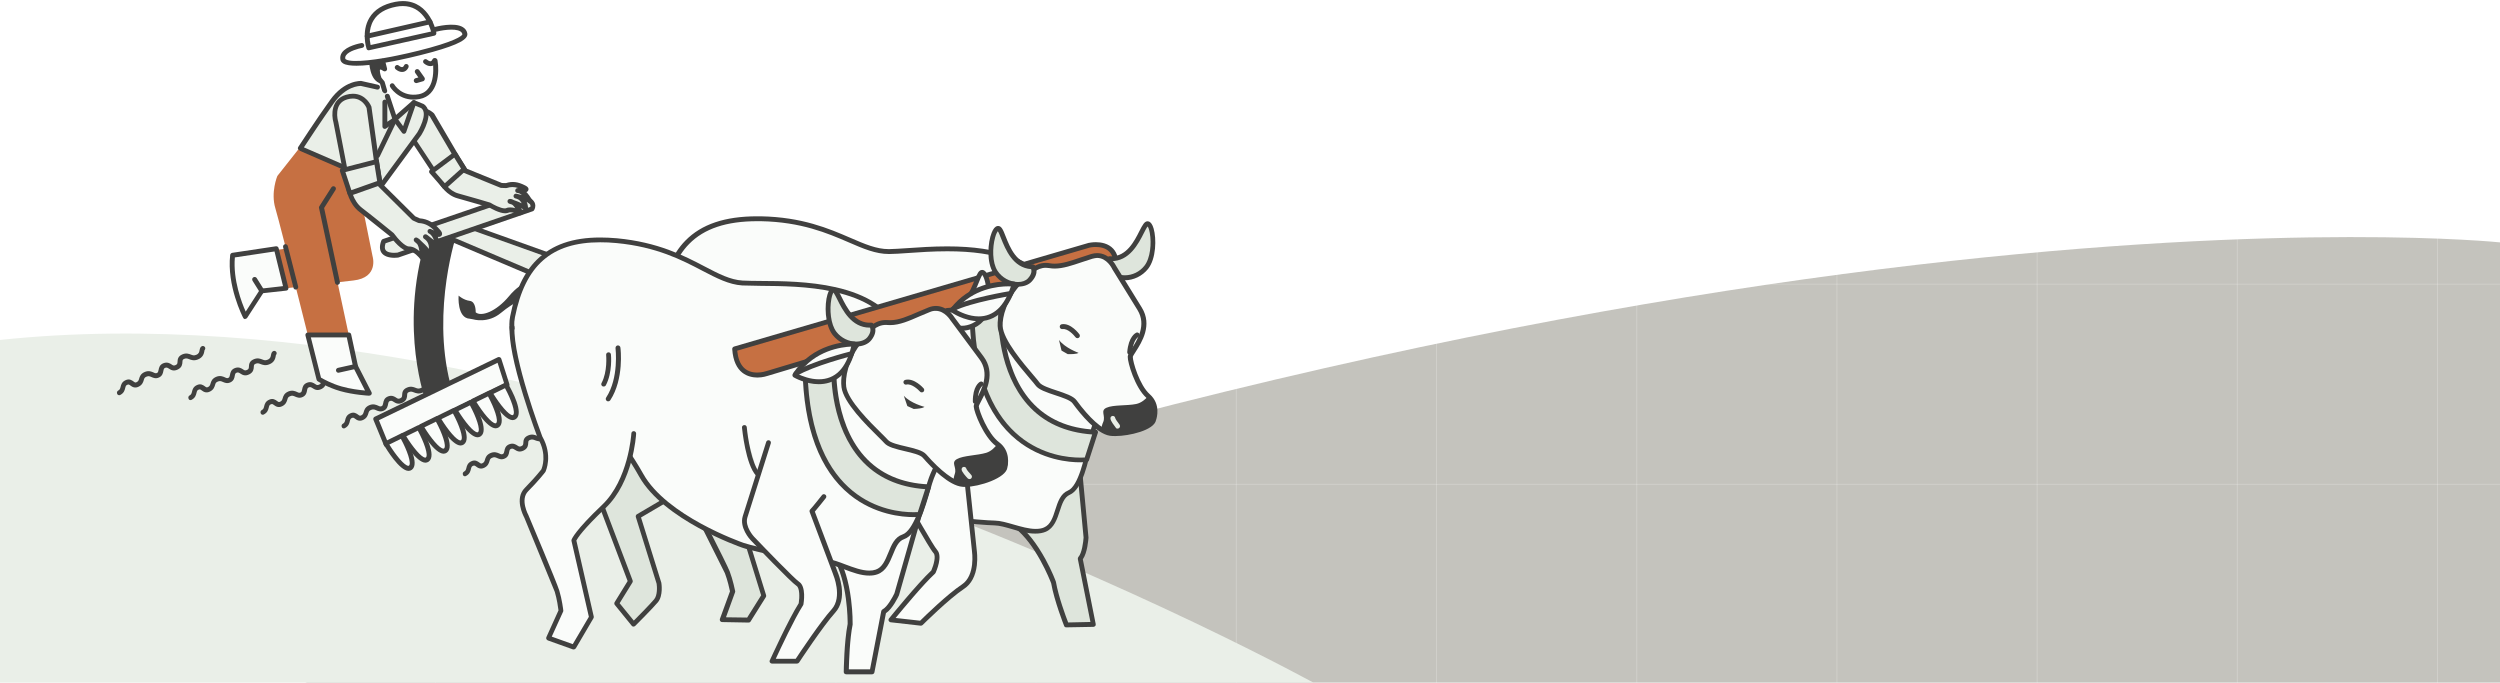 <?xml version="1.0" encoding="utf-8"?>
<!-- Generator: Adobe Illustrator 24.1.0, SVG Export Plug-In . SVG Version: 6.00 Build 0)  -->
<svg version="1.1" id="Layer_1" xmlns:v="https://vecta.io/nano"
	 xmlns="http://www.w3.org/2000/svg" xmlns:xlink="http://www.w3.org/1999/xlink" x="0px" y="0px" viewBox="0 0 2560 699"
	 style="enable-background:new 0 0 2560 699;" xml:space="preserve">
<style type="text/css">
	.st0{fill:none;}
	.st1{fill:#C4C3BD;}
	.st2{fill:url(#A);}
	.st3{fill:#EAEFE8;}
	.st4{fill:#40403F;}
	.st5{fill:#FAFCFA;}
	.st6{fill:#DEE5DC;}
	.st7{fill:#C67042;}
</style>
<pattern  x="651.5" y="701.5" width="204.8" height="204.8" patternUnits="userSpaceOnUse" id="A" viewBox="0 -204.8 204.8 204.8" style="overflow:visible;">
	<g>
		<rect y="-204.8" class="st0" width="204.8" height="204.8"/>
		<g>
			<path class="st0" d="M0,0h204.8v-204.8H0V0z"/>
			<path class="st0" d="M0,0h204.8v-204.8H0V0z"/>
		</g>
		<path class="st1" d="M0,0h204.8v-204.8H0V0z"/>
	</g>
</pattern>
<path class="st2" d="M2560,701.5V248.2c0,0-846.3-88.7-2247.4,450.8L2560,701.5z"/>
<path class="st3" d="M1349.5,701.5c0,0-751.5-416.7-1349.5-353.4V699"/>
<g>
	<path class="st4" d="M122.1,404.7c0.4,0,0.8-0.1,1.1-0.3c3.7-1.9,4.5-4.8,5-7c0.5-2,0.7-2.8,2.2-3.4c1.3-0.5,1.7-0.3,3.2,0.8
		c1.6,1.2,4.4,3.2,8.5,1.1c3.6-1.8,4.5-4.6,5.1-6.6c0.5-1.8,0.8-2.8,2.8-3.6c2.1-0.9,3.3-0.4,5.1,0.4c1.9,0.8,4.5,2,7.8,0.4
		c3.5-1.6,4-4.7,4.4-6.7c0.4-2,0.6-2.7,2-3.2c1.4-0.5,2.1-0.1,3.7,0.9c1.9,1.2,4.7,3.1,9.2,0.8c4.2-2.1,4.5-5.4,4.6-7.6
		c0.1-1.9,0.2-2.5,1.8-3.2c2.1-0.9,3.3-0.4,5.1,0.3c2.2,0.8,4.9,1.9,8.9,0.3c5.5-2.1,6.3-6.4,6.7-8.7c0-0.3,0.1-0.5,0.1-0.8
		c0.8-0.7,1-1.9,0.6-2.9c-0.6-1.2-2.1-1.8-3.3-1.2c-1.7,0.8-2,2.6-2.3,4c-0.3,1.9-0.7,3.8-3.6,4.9c-2.3,0.9-3.5,0.4-5.3-0.3
		c-2.1-0.8-4.8-1.9-8.8-0.2c-4.5,1.9-4.8,5.2-4.9,7.4c-0.1,1.9-0.2,2.7-1.9,3.5c-1.9,0.9-2.6,0.5-4.2-0.6c-1.7-1.1-4.2-2.7-8-1.4
		c-4.3,1.5-4.9,4.8-5.3,7c-0.4,1.9-0.6,2.6-1.6,3.1c-1.2,0.6-2,0.3-3.6-0.5c-2.1-0.9-4.9-2.2-9-0.5c-4.2,1.8-5.1,4.7-5.7,6.8
		c-0.5,1.7-0.8,2.7-2.5,3.6c-1.4,0.7-1.9,0.4-3.3-0.7c-1.7-1.2-4.2-3.1-8.1-1.3c-3.8,1.7-4.6,4.6-5.1,6.8c-0.5,2-0.8,2.9-2.4,3.8
		c-1.2,0.6-1.7,2.1-1.1,3.4C120.3,404.2,121.2,404.7,122.1,404.7L122.1,404.7z M195.1,409.7c0.4,0,0.8-0.1,1.1-0.3
		c3.7-1.9,4.5-4.8,5-7c0.5-2,0.7-2.8,2.2-3.4c1.3-0.5,1.7-0.3,3.2,0.8c1.6,1.2,4.4,3.2,8.5,1.1c3.6-1.8,4.5-4.6,5.1-6.6
		c0.5-1.8,0.8-2.8,2.9-3.6c2.1-0.9,3.3-0.4,5.1,0.4c1.9,0.8,4.4,2,7.8,0.4c3.5-1.6,4.1-4.7,4.4-6.7c0.4-2,0.6-2.7,2-3.2
		c1.4-0.5,2.1-0.1,3.7,0.9c1.9,1.2,4.7,3.1,9.2,0.8c4.2-2.1,4.5-5.4,4.6-7.6c0.1-1.9,0.2-2.5,1.8-3.2c2.1-0.9,3.3-0.4,5.1,0.3
		c2.2,0.8,4.9,1.9,8.9,0.3c5.5-2.1,6.3-6.4,6.7-8.7c0-0.3,0.1-0.5,0.1-0.8c0.8-0.7,1-1.9,0.6-2.9c-0.6-1.2-2.1-1.8-3.3-1.2
		c-1.7,0.8-2,2.6-2.3,4c-0.3,1.9-0.7,3.8-3.6,4.9c-2.3,0.9-3.5,0.4-5.3-0.3c-2.2-0.8-4.8-1.9-8.8-0.2c-4.5,1.9-4.8,5.2-4.9,7.4
		c-0.1,1.9-0.2,2.7-1.9,3.5c-1.9,0.9-2.6,0.5-4.2-0.6c-1.7-1.1-4.2-2.7-8-1.4c-4.3,1.5-4.9,4.8-5.3,7c-0.4,1.9-0.6,2.6-1.6,3.1
		c-1.2,0.6-2,0.3-3.6-0.5c-2.1-0.9-4.9-2.2-9-0.5c-4.2,1.8-5.1,4.7-5.7,6.8c-0.5,1.7-0.8,2.7-2.5,3.6c-1.4,0.7-1.9,0.4-3.3-0.7
		c-1.7-1.2-4.2-3.1-8.1-1.3c-3.8,1.7-4.6,4.6-5.1,6.8c-0.5,2-0.8,2.9-2.4,3.8c-1.2,0.6-1.7,2.1-1.1,3.4
		C193.3,409.2,194.2,409.7,195.1,409.7L195.1,409.7z M269.1,424.7c0.4,0,0.8-0.1,1.1-0.3c3.7-1.9,4.5-4.8,5-7c0.5-2,0.7-2.8,2.2-3.4
		c1.3-0.5,1.7-0.3,3.2,0.8c1.6,1.2,4.4,3.2,8.5,1.1c3.6-1.8,4.5-4.6,5.1-6.6c0.5-1.8,0.8-2.8,2.9-3.6c2.1-0.9,3.3-0.4,5.1,0.4
		c1.9,0.8,4.5,2,7.8,0.4c3.5-1.6,4.1-4.7,4.4-6.7c0.4-2,0.6-2.7,2-3.2c1.4-0.5,2.1-0.1,3.7,0.9c1.9,1.2,4.7,3.1,9.2,0.8
		c4.2-2.1,4.5-5.4,4.6-7.6c0.1-1.9,0.2-2.5,1.8-3.2c2.1-0.9,3.3-0.4,5.1,0.3c2.2,0.8,4.8,1.9,8.9,0.3c5.5-2.1,6.3-6.4,6.7-8.7
		c0-0.3,0.1-0.5,0.1-0.8c0.8-0.7,1-1.9,0.5-2.9c-0.6-1.2-2.1-1.8-3.3-1.2c-1.7,0.8-2,2.6-2.3,4c-0.3,1.9-0.7,3.8-3.6,4.9
		c-2.3,0.9-3.5,0.4-5.3-0.3c-2.1-0.8-4.8-1.9-8.8-0.2c-4.5,1.9-4.8,5.2-4.9,7.4c-0.1,1.9-0.2,2.7-1.9,3.5c-1.9,0.9-2.6,0.5-4.2-0.6
		c-1.7-1.1-4.2-2.7-8-1.4c-4.3,1.5-4.9,4.8-5.3,7c-0.4,1.9-0.6,2.6-1.6,3.1c-1.2,0.6-2,0.3-3.6-0.5c-2.1-0.9-4.9-2.2-9-0.5
		c-4.2,1.8-5.1,4.7-5.7,6.8c-0.5,1.7-0.8,2.7-2.5,3.6c-1.4,0.7-1.9,0.4-3.3-0.7c-1.7-1.2-4.2-3.1-8.1-1.3c-3.8,1.7-4.6,4.6-5.1,6.8
		c-0.5,2-0.8,2.9-2.4,3.8c-1.2,0.6-1.7,2.1-1.1,3.4C267.3,424.2,268.2,424.7,269.1,424.7L269.1,424.7z M352.1,438.7
		c0.4,0,0.8-0.1,1.1-0.3c3.7-1.9,4.5-4.8,5-7c0.5-2,0.7-2.8,2.2-3.4c1.3-0.5,1.7-0.3,3.2,0.8c1.6,1.2,4.4,3.2,8.5,1.1
		c3.6-1.8,4.5-4.6,5.1-6.6c0.5-1.8,0.8-2.8,2.9-3.6c2.1-0.9,3.3-0.4,5.1,0.4c1.9,0.8,4.5,2,7.8,0.4c3.5-1.6,4-4.7,4.4-6.7
		c0.4-2,0.6-2.7,2-3.2c1.4-0.5,2.1-0.1,3.7,0.9c1.9,1.2,4.7,3.1,9.2,0.8c4.2-2.1,4.5-5.4,4.6-7.6c0.1-1.9,0.2-2.5,1.8-3.2
		c2.1-0.9,3.3-0.4,5.1,0.3c2.2,0.8,4.9,1.9,8.9,0.3c5.5-2.1,6.3-6.4,6.7-8.7c0-0.3,0.1-0.5,0.1-0.8c0.8-0.7,1-1.9,0.5-2.9
		c-0.6-1.2-2.1-1.8-3.3-1.2c-1.7,0.8-2,2.6-2.3,4c-0.3,1.9-0.7,3.8-3.6,4.9c-2.3,0.9-3.5,0.4-5.3-0.3c-2.1-0.8-4.8-1.9-8.8-0.2
		c-4.5,1.9-4.8,5.2-4.9,7.4c-0.1,1.9-0.2,2.7-1.9,3.5c-1.9,0.9-2.6,0.5-4.2-0.6c-1.7-1.1-4.2-2.7-8-1.4c-4.3,1.5-4.9,4.8-5.3,7
		c-0.4,1.9-0.6,2.6-1.6,3.1c-1.2,0.6-2,0.3-3.6-0.5c-2.1-0.9-4.9-2.2-9-0.5c-4.2,1.8-5.1,4.7-5.7,6.8c-0.5,1.7-0.8,2.7-2.5,3.6
		c-1.4,0.7-1.9,0.4-3.3-0.7c-1.7-1.2-4.2-3.1-8.1-1.3c-3.8,1.7-4.6,4.6-5.1,6.8c-0.5,2-0.8,2.9-2.4,3.8c-1.2,0.6-1.7,2.1-1.1,3.4
		C350.3,438.2,351.2,438.7,352.1,438.7L352.1,438.7z"/>
	<path class="st4" d="M476.1,487.7c0.4,0,0.8-0.1,1.1-0.3c3.7-1.9,4.5-4.8,5-7c0.5-2,0.7-2.8,2.2-3.4c1.3-0.5,1.7-0.3,3.2,0.8
		c1.6,1.2,4.4,3.2,8.5,1.1c3.6-1.8,4.5-4.6,5.1-6.6c0.5-1.8,0.8-2.8,2.9-3.6c2.1-0.9,3.3-0.4,5.1,0.4c1.9,0.8,4.4,2,7.8,0.4
		c3.5-1.6,4.1-4.7,4.4-6.7c0.4-2,0.6-2.7,2-3.2c1.4-0.5,2.1-0.1,3.7,0.9c1.9,1.2,4.7,3.1,9.2,0.8c4.2-2.1,4.5-5.4,4.6-7.6
		c0.1-1.9,0.2-2.5,1.8-3.2c2.1-0.9,3.3-0.4,5.1,0.3c2.2,0.8,4.9,1.9,8.9,0.3c5.5-2.1,6.3-6.4,6.7-8.7c0-0.3,0.1-0.5,0.1-0.8
		c0.8-0.7,1-1.9,0.6-2.9c-0.6-1.2-2.1-1.8-3.3-1.2c-1.7,0.8-2,2.6-2.3,4c-0.3,1.9-0.7,3.8-3.6,4.9c-2.3,0.9-3.5,0.4-5.3-0.3
		c-2.1-0.8-4.8-1.9-8.8-0.2c-4.5,1.9-4.8,5.2-4.9,7.4c-0.1,1.9-0.2,2.7-1.9,3.5c-1.9,0.9-2.6,0.5-4.2-0.6c-1.7-1.1-4.2-2.7-8-1.4
		c-4.3,1.5-4.9,4.8-5.3,7c-0.4,1.9-0.6,2.6-1.6,3.1c-1.2,0.6-2,0.3-3.6-0.5c-2.1-0.9-4.9-2.2-9-0.5c-4.2,1.8-5.1,4.7-5.7,6.8
		c-0.5,1.7-0.8,2.7-2.5,3.6c-1.4,0.7-1.9,0.4-3.3-0.7c-1.7-1.2-4.2-3.1-8.1-1.3c-3.8,1.7-4.6,4.6-5.1,6.8c-0.5,2-0.8,2.9-2.4,3.8
		c-1.2,0.6-1.7,2.1-1.1,3.4C474.3,487.2,475.2,487.7,476.1,487.7L476.1,487.7z M465.9,237c0,0-27,78.3-7.2,156.2l-19.8,18.3
		c0,0-28.7-75.4,0-166.9L465.9,237L465.9,237z"/>
</g>
<path class="st4" d="M438.3,413.9c-0.8-0.2-1.5-0.8-1.8-1.5c-0.3-0.8-7.3-19.5-10.9-49.7c-3.3-27.9-4.1-71.1,10.9-118.9
	c0.2-0.8,0.9-1.4,1.7-1.7l27-7.5c0.9-0.2,1.9,0,2.5,0.7c0.6,0.7,0.8,1.7,0.5,2.5c-0.3,0.8-26.6,78.4-7.2,154.8
	c0.2,0.9,0,1.8-0.7,2.5l-19.8,18.3c-0.5,0.4-1.1,0.7-1.7,0.7C438.6,414,438.4,413.9,438.3,413.9L438.3,413.9z M462.1,240.6
	l-21.3,5.9c-24,78-5.9,144.6-0.9,160.5l15.9-14.7C439.4,325.6,456.8,258.3,462.1,240.6L462.1,240.6z"/>
<path class="st3" d="M569.5,263.8l-91.3-32.7l-29.3,8l93.4,39.6L569.5,263.8z"/>
<path class="st4" d="M541.2,281.1l-93.4-39.6c-1-0.4-1.6-1.4-1.5-2.5c0.1-1.1,0.8-2,1.8-2.2l29.3-8c0.5-0.1,1-0.1,1.5,0.1l91.3,32.7
	c0.9,0.3,1.6,1.2,1.7,2.2c0.1,1-0.4,1.9-1.3,2.4L543.4,281c-0.4,0.2-0.8,0.3-1.2,0.3C541.9,281.3,541.5,281.2,541.2,281.1
	L541.2,281.1z M478.1,233.8l-21.6,5.9l85.6,36.3l21.3-11.7L478.1,233.8L478.1,233.8z"/>
<path class="st3" d="M544.8,213.9l-137.3,47.3c0,0-21.3,3.3-14.7-14l136.7-46.7C529.5,200.5,550.2,204,544.8,213.9z"/>
<path class="st4" d="M390.7,258.9c-2.1-3.1-2.2-7.4-0.2-12.6c0.3-0.7,0.8-1.2,1.5-1.5l136.7-46.7c0.4-0.1,0.8-0.2,1.2-0.1
	c1.4,0.2,14.2,2.6,17.5,9.3c0.8,1.7,1.4,4.4-0.4,7.8c-0.3,0.6-0.8,1-1.4,1.2l-137.3,47.3c-0.1,0-0.3,0.1-0.4,0.1
	c-0.1,0-1.9,0.3-4.3,0.3l0,0C397.5,263.9,393,262.2,390.7,258.9L390.7,258.9z M543,211.9c0.4-1.1,0.2-1.9-0.1-2.4
	c-1.6-3.2-8.7-5.6-13.2-6.5l-134.9,46.1c-1,3.1-1,5.4,0,6.9c1.7,2.5,6.2,2.9,8.8,2.9c1.6,0,2.8-0.1,3.3-0.2L543,211.9L543,211.9z"/>
<path class="st5" d="M511,368l-126.2,61l10.7,26.2L519.3,394L511,368z"/>
<path class="st4" d="M394.6,457.6c-0.6-0.2-1.2-0.8-1.4-1.4L382.4,430c-0.5-1.2,0-2.6,1.2-3.2l126.2-61c0.6-0.3,1.4-0.3,2.1,0
	c0.7,0.3,1.2,0.9,1.4,1.5l8.3,26c0.4,1.2-0.2,2.5-1.3,3l-123.8,61.3c-0.4,0.2-0.7,0.3-1.1,0.3C395.2,457.8,394.9,457.7,394.6,457.6
	L394.6,457.6z M509.5,371.5L388,430.3l8.8,21.6l119.5-59.2L509.5,371.5z"/>
<g>
	<path id="B" class="st5" d="M395.1,454.2c0,0,17.6,30,24.9,24.8c7.3-5.2-8.7-32.8-8.7-32.8L395.1,454.2L395.1,454.2z"/>
</g>
<path class="st4" d="M393,455.5c-0.4-0.6-0.4-1.3-0.2-2c0.2-0.7,0.7-1.2,1.3-1.5l16.3-8c1.2-0.6,2.6-0.1,3.3,1c4,6.9,16.5,30,8,36.1
	c-1,0.7-2.2,1.1-3.4,1.1C409.1,482.1,395.6,459.9,393,455.5L393,455.5z M398.7,455.2c6.7,10.9,15.6,21.8,19.5,21.8
	c0.2,0,0.4-0.1,0.5-0.1c3-2.2-1.8-15.8-8.2-27.5L398.7,455.2L398.7,455.2z"/>
<g>
	<path id="B_1_" class="st5" d="M412.5,445.8c0,0,17.6,30,24.9,24.8c7.3-5.2-8.7-32.8-8.7-32.8L412.5,445.8L412.5,445.8z"/>
</g>
<g>
	<path id="C" class="st4" d="M410.3,447.1c-0.4-0.6-0.4-1.3-0.2-2c0.2-0.7,0.7-1.2,1.3-1.5l16.3-8c1.2-0.6,2.6-0.1,3.3,1
		c4,6.9,16.5,30,8,36.1c-1,0.7-2.2,1.1-3.4,1.1C426.4,473.7,412.9,451.5,410.3,447.1L410.3,447.1z M416,446.8
		c6.7,10.9,15.6,21.8,19.5,21.8c0.2,0,0.4-0.1,0.5-0.1c3-2.2-1.8-15.8-8.2-27.5L416,446.8L416,446.8z"/>
</g>
<path class="st5" d="M431.1,436.6c0,0,17.6,30,24.9,24.8s-8.7-32.8-8.7-32.8L431.1,436.6L431.1,436.6z"/>
<path class="st4" d="M428.9,437.9c-0.4-0.6-0.4-1.3-0.2-2c0.2-0.7,0.7-1.2,1.3-1.5l16.3-8c1.2-0.6,2.6-0.1,3.3,1
	c4,6.9,16.5,30,8,36.1c-1,0.7-2.2,1.1-3.4,1.1C445,464.5,431.5,442.3,428.9,437.9L428.9,437.9z M434.6,437.6
	c6.7,10.9,15.6,21.8,19.5,21.8c0.2,0,0.4-0.1,0.5-0.1c3-2.2-1.8-15.8-8.2-27.5L434.6,437.6L434.6,437.6z"/>
<g>
	<path id="B_2_" class="st5" d="M448.4,428.2c0,0,17.6,30,24.9,24.8c7.3-5.2-8.7-32.8-8.7-32.8L448.4,428.2L448.4,428.2z"/>
</g>
<path class="st4" d="M446.3,429.5c-0.4-0.6-0.4-1.3-0.2-2c0.2-0.7,0.7-1.2,1.3-1.5l16.3-8c1.2-0.6,2.6-0.1,3.3,1
	c4,6.9,16.5,30,8,36.1c-1,0.7-2.2,1.1-3.4,1.1C462.4,456.1,448.9,433.9,446.3,429.5L446.3,429.5z M452,429.2
	c6.7,10.9,15.6,21.8,19.5,21.8c0.2,0,0.4-0.1,0.5-0.1c3-2.2-1.8-15.8-8.2-27.5L452,429.2L452,429.2z"/>
<g>
	<path id="B_3_" class="st5" d="M465.8,419.8c0,0,17.6,30,24.9,24.8c7.3-5.2-8.7-32.8-8.7-32.8L465.8,419.8L465.8,419.8z"/>
</g>
<g>
	<path id="C_1_" class="st4" d="M463.7,421.1c-0.4-0.6-0.4-1.3-0.2-2c0.2-0.7,0.7-1.2,1.3-1.5l16.3-8c1.2-0.6,2.6-0.1,3.3,1
		c4,6.9,16.5,30,8,36.1c-1,0.7-2.2,1.1-3.4,1.1C479.8,447.7,466.3,425.6,463.7,421.1L463.7,421.1z M469.4,420.9
		c6.7,10.9,15.6,21.8,19.5,21.8c0.2,0,0.4-0.1,0.5-0.1c3-2.2-1.8-15.8-8.2-27.5L469.4,420.9L469.4,420.9z"/>
</g>
<g>
	<path id="B_4_" class="st5" d="M484.4,410.6c0,0,17.6,30,24.9,24.8c7.3-5.2-8.7-32.8-8.7-32.8L484.4,410.6L484.4,410.6z"/>
</g>
<path class="st4" d="M482.2,411.9c-0.4-0.6-0.4-1.3-0.2-2c0.2-0.7,0.7-1.2,1.3-1.5l16.3-8c1.2-0.6,2.6-0.1,3.3,1
	c4,6.9,16.5,30,8,36.1c-1,0.7-2.2,1.1-3.4,1.1C498.4,438.5,484.9,416.4,482.2,411.9L482.2,411.9z M487.9,411.7
	c6.7,10.9,15.6,21.8,19.5,21.8c0.2,0,0.4-0.1,0.5-0.1c3-2.2-1.8-15.8-8.2-27.5L487.9,411.7L487.9,411.7z"/>
<path class="st5" d="M501.8,402.2c0,0,17.6,30,24.9,24.8s-8.7-32.8-8.7-32.8L501.8,402.2L501.8,402.2z"/>
<path class="st4" d="M499.6,403.5c-0.4-0.6-0.4-1.3-0.2-2c0.2-0.7,0.7-1.2,1.3-1.5l16.3-8c1.2-0.6,2.6-0.1,3.3,1
	c4,6.9,16.5,30,8,36.1c-1,0.7-2.2,1.1-3.4,1.1C515.7,430.1,502.2,408,499.6,403.5L499.6,403.5z M505.3,403.3
	c6.7,10.9,15.6,21.8,19.5,21.8c0.2,0,0.4-0.1,0.5-0.1c3-2.2-1.8-15.8-8.2-27.5L505.3,403.3L505.3,403.3z"/>
<path class="st5" d="M863.2,463.6l-34.9,24.3l26.4,66.6c0,0,2.9,11.8-1.6,18.2c-4.5,6.4-21.1,25.7-21.1,25.7l-18.9-20l12.2-23.7
	l-39.9-85.2c0,0,2.6-19.1,10.2-33.6c7.6-14.5,14.5-37.8,14.5-37.8L863.2,463.6L863.2,463.6z"/>
<path class="st4" d="M830.1,599.9l-18.9-19.8c-0.7-0.8-0.9-1.9-0.4-2.9l11.7-22.6l-39.3-84.2c-0.2-0.4-0.3-0.9-0.2-1.4
	c0.1-0.8,2.7-19.7,10.4-34.5c7.4-14.1,14.3-37.1,14.3-37.3c0.3-0.9,1-1.6,1.9-1.7c0.9-0.2,1.8,0.2,2.4,0.9l53.1,65.5
	c0.4,0.5,0.6,1.2,0.5,1.9c-0.1,0.7-0.5,1.3-1,1.7l-33.3,23.1l25.7,64.8c0,0.1,0.1,0.2,0.1,0.3c0.1,0.5,3.1,13-2,20.2
	c-4.5,6.4-20.6,25-21.3,25.8c-0.5,0.5-1.1,0.7-1.8,0.7h-0.1C831.3,600.5,830.6,600.4,830.1,599.9L830.1,599.9z M826,488.8
	c-0.4-1.1-0.1-2.3,0.9-3l32.7-22.8l-48.5-59.8c-2.4,7.5-7.6,22.9-13.3,33.7c-6.5,12.4-9.2,28.5-9.8,32.1l39.5,84.6
	c0.3,0.7,0.3,1.5,0,2.2l-11.4,22.1l15.8,16.7c4.4-5.2,15.7-18.4,19.2-23.4c3.1-4.3,2-12.8,1.3-16L826,488.8L826,488.8z"/>
<path class="st6" d="M1104.2,468.1l7.8,82.5c0,0-1,16-6,21.5l13.4,67.5l-27.5,0.6c0,0-10.1-25.4-13.2-43.5c0,0-15-40.7-39-58.5
	C1015.8,520.3,1104.2,468.1,1104.2,468.1L1104.2,468.1z"/>
<path class="st4" d="M1089.7,641c-0.4-1-10.1-25.6-13.3-43.7c-1.2-3.1-15.8-40.6-38-57.2c-3.6-2.7-5.3-6.2-5.1-10.4
	c0.5-9.9,12.5-23.7,35.7-41c16.9-12.6,33.9-22.7,34.1-22.8c0.7-0.4,1.6-0.5,2.4-0.1c0.8,0.4,1.3,1.1,1.3,2l7.8,82.5
	c0,0.1,0,0.3,0,0.4c-0.1,1.6-1.1,15.5-5.8,22l13.2,66.3c0.1,0.7,0,1.5-0.5,2c-0.5,0.6-1.2,0.9-1.9,0.9l-27.6,0.5
	C1090.9,642.5,1090,641.9,1089.7,641L1089.7,641z M1103.7,572.5c-0.1-0.8,0.1-1.6,0.6-2.2c3.6-3.9,5-15.4,5.3-19.8l-7.4-78.3
	c-20.3,12.4-63.1,41.7-63.9,57.7c-0.1,2.5,0.8,4.5,3.1,6.1c10.2,7.6,20,20,29.2,36.7c6.8,12.4,10.5,22.5,10.6,22.9
	c0.1,0.1,0.1,0.3,0.1,0.4c2.6,15,10.2,35.6,12.5,41.4l22.8-0.5L1103.7,572.5L1103.7,572.5z"/>
<path class="st5" d="M1128.2,419.8c0,0-7.5,12.5-10.8,27.4c-3.4,15-9.3,51.5-22.9,57.2c-13.6,5.7-9.7,31.5-24.5,38
	c-14.9,6.5-37.3-6.5-51.3-6.8c-14.1-0.3-71.3-6-87-10.2s-84.2-25.6-109.5-63.9s-56.7-65-56.7-65s-92.9-35.4-86.8-86.7
	s29.5-87.1,100.5-85.8s99.5,33.9,131.6,33.5s128.4-17.1,161.8,35.9S1128.2,419.8,1128.2,419.8z"/>
<path class="st4" d="M1036.3,541.8c-6.6-1.9-12.8-3.7-17.8-3.8c-15-0.3-71.8-6-87.6-10.2c-3.4-0.9-82.8-22.4-110.9-64.9
	c-23.5-35.5-52.6-61.3-55.9-64.2c-3.3-1.3-25-10.1-45.8-24.2c-30.2-20.5-44.8-43-42.2-64.9c3.4-28.4,11.8-49.1,25.8-63.3
	c16.4-16.7,40.4-24.8,73.4-24.8l3.8,0c42.3,0.8,69.6,12.5,91.6,22c15,6.5,26.9,11.6,39.3,11.6h0.6c4.8-0.1,11.2-0.5,18.6-1
	c11.5-0.8,25.8-1.8,40.8-1.8c53.4,0,87.7,13,104.6,39.9c33.2,52.6,55.8,126.1,56,126.9c0.2,0.7,0.1,1.4-0.2,2
	c-0.1,0.1-7.3,12.3-10.6,26.7l-1.4,6.3c-3.9,18.8-9.9,47.1-23,52.6c-5.6,2.4-7.8,9.3-10.2,16.6c-2.7,8.2-5.7,17.5-14.3,21.2
	c-3.1,1.3-6.6,1.9-10.6,1.9l0,0C1052.5,546.5,1044.2,544.2,1036.3,541.8L1036.3,541.8z M1070.4,294.8
	c-15.9-25.3-48.8-37.5-100.3-37.5c-14.8,0-29,1-40.4,1.8c-7.5,0.5-13.9,1-18.9,1h-0.6c-13.5,0-26.4-5.5-41.3-12
	c-21.6-9.3-48.4-20.8-89.7-21.6l-3.7,0c-31.6,0-54.4,7.6-69.8,23.3c-13.2,13.4-21.2,33.1-24.4,60.4c-5.9,48.8,84.3,83.7,85.2,84.1
	c0.3,0.1,0.5,0.2,0.7,0.4c0.3,0.3,32,27.4,57.2,65.5c27.1,41,104.7,62,108,62.9c15.1,4,72,9.8,86.4,10c5.6,0.1,12.1,2,19.1,4
	c7.7,2.2,15.6,4.5,22.6,4.5l0,0c3.3,0,6.2-0.4,8.6-1.5c6.6-2.8,9-10.2,11.5-18.1c2.6-8.1,5.3-16.5,13-19.7
	c10.7-4.5,16.8-33.5,20.1-49l1.4-6.4c2.9-12.9,8.7-23.9,10.6-27.2C1122.7,410.4,1101.1,343.6,1070.4,294.8L1070.4,294.8z"/>
<path class="st5" d="M1029.2,475.5l-38.8,20.8l7.2,67.8c0,0,4.2,26.3-11.6,36.7S943,638.2,943,638.2l-30.8-3.5
	c0,0,28.9-35.7,43.4-49.2c0,0,7-15.4,2.1-20.8s-33.5-56.9-33.5-56.9s-7.5-13.6-1.6-23.1l42.3-67.5"/>
<path class="st4" d="M943,640.7c0.7,0,1.3-0.3,1.8-0.7c0.3-0.3,27.3-27.1,42.7-37.2c7.1-4.7,11.5-13,12.8-24
	c0.9-7.8,0-14.3-0.1-15.1l-7-66.1l37.3-20c1.2-0.6,1.7-2.2,1-3.4c-0.7-1.2-2.2-1.7-3.4-1l-38.8,20.9c-0.8,0.5-1.3,1.4-1.2,2.4
	l7.2,67.8c0,0,0,0.1,0,0.1c0,0.2,3.8,24.8-10.5,34.2c-14.4,9.5-37.8,32.2-42.6,37l-25.1-2.8c7.7-9.3,28.7-34.7,40.3-45.3
	c0.2-0.2,0.4-0.5,0.6-0.8c0.8-1.7,7.5-17.1,1.7-23.5c-3.9-4.3-25.3-42.2-33.2-56.5c-0.1-0.1-6.7-12.5-1.6-20.6l42.3-67.5
	c0.7-1.2,0.4-2.7-0.8-3.5c-1.2-0.7-2.7-0.4-3.5,0.8l-42.3,67.5c-6.6,10.6,1.2,25,1.5,25.7c3,5.3,28.9,51.9,33.9,57.4
	c2.6,2.8,0.2,11.8-2.3,17.6c-14.6,13.7-42.1,47.6-43.3,49.1c-0.6,0.7-0.7,1.7-0.4,2.5c0.4,0.8,1.1,1.4,2,1.5l30.8,3.5
	C942.8,640.8,942.9,640.8,943,640.7L943,640.7z"/>
<path class="st6" d="M811.2,419.5c0,0,1,48.1-25,76.8c-25.9,28.7-28,36.9-28,36.9l23.9,77.1l-15.6,24.9l-26.6-0.3l10.5-28.9
	c0,0-2.2-11.2-5.5-19.6s-37-73.8-37-73.8s-11.3-16.8-2.1-27.5s15.8-20.6,15.8-20.6s6.2-15.8-5.9-33.6c0,0-36.1-76.5-37.2-110.7"/>
<path class="st4" d="M766.5,637.5c0.9,0,1.7-0.3,2.1-1.1l15.6-24.9c0.4-0.6,0.5-1.3,0.3-2l-23.6-76.3c1-2.2,5.8-11.6,27.2-35.3
	c26.3-29.1,25.6-76.5,25.6-78.5c0-1.4-1.2-2.4-2.5-2.5c-1.4,0-2.5,1.2-2.5,2.5c0,0.5,0.6,47.4-24.3,75c-25.6,28.3-28.3,37-28.5,37.9
	c-0.1,0.4-0.1,0.9,0,1.3l23.5,76l-14.3,22.8l-21.7-0.3l9.3-25.6c0.2-0.4,0.2-0.9,0.1-1.3c-0.1-0.5-2.3-11.5-5.6-20.1
	c-3.3-8.5-35.7-71.4-37.1-74.1c0-0.1-0.1-0.2-0.2-0.2c-0.1-0.2-10.1-15.4-2.3-24.5c9.2-10.7,15.9-20.7,16-20.8
	c0.1-0.1,0.2-0.3,0.2-0.5c0.3-0.7,6.5-17.2-6-35.8c-1.9-4-35.8-77-36.9-109.5c0-1.4-1.2-2.5-2.6-2.4c-1.4,0-2.5,1.2-2.4,2.6
	c0.5,14.5,6.9,37.7,19.2,69c9.1,23.2,18.2,42.5,18.2,42.7c0,0.1,0.1,0.2,0.2,0.3c10.5,15.5,6.4,29.1,5.7,31.1
	c-1.1,1.6-7.3,10.5-15.5,20.1c-10,11.6,0.6,28.6,1.8,30.4l36.8,73.5c2.7,7,4.7,16,5.2,18.5l-10.3,28.2c-0.3,0.8-0.2,1.6,0.3,2.3
	c0.5,0.7,1.2,1,2,1L766.5,637.5L766.5,637.5z M548.8,286.2c0,0-14,0.6-27.4,16.9c-13.5,16.3-28.8,21.5-34.3,16.7
	c0,0,0.5-10.9-6-11.7s-11.5-5.4-11.5-5.4s-1.8,23.2,11.6,23.7l3.3,0.6c0,0,15,4.7,28.6-6.7c13.6-11.3,25-15.3,25-15.3
	S546.2,288.2,548.8,286.2L548.8,286.2z"/>
<path class="st6" d="M690.2,507.2l-36.7,21.6l21.3,68.4c0,0,2,12-3,18s-23,24-23,24l-17.3-21.3l14-22.7l-33.3-88
	c0,0,4-18.9,12.7-32.8s17.3-36.6,17.3-36.6L690.2,507.2L690.2,507.2z"/>
<path class="st4" d="M648.7,641.7c-0.7,0-1.4-0.4-1.8-0.9l-17.3-21.3c-0.7-0.8-0.7-2-0.2-2.9l13.3-21.6L609.8,508
	c-0.2-0.5-0.2-0.9-0.1-1.4c0.2-0.8,4.2-19.5,13-33.6c8.4-13.5,17-35.9,17.1-36.1c0.3-0.9,1.1-1.5,2-1.6c0.9-0.1,1.8,0.3,2.4,1.1
	l48,69.3c0.4,0.6,0.5,1.3,0.4,2c-0.2,0.7-0.6,1.3-1.2,1.6l-35,20.6l20.7,66.5c0,0.1,0.1,0.2,0.1,0.3c0.1,0.5,2.1,13.2-3.5,20
	c-5,6-22.4,23.4-23.2,24.2c-0.5,0.5-1.1,0.7-1.8,0.7C648.8,641.6,648.8,641.6,648.7,641.7L648.7,641.7z M651.1,529.5
	c-0.3-1.1,0.1-2.3,1.1-2.9l34.3-20.2l-43.8-63.3c-3,7.3-9.3,22.2-15.8,32.6c-7.4,11.9-11.4,27.8-12.2,31.3l33.1,87.3
	c0.3,0.7,0.2,1.5-0.2,2.2l-13.1,21.2l14.5,17.8c4.8-4.8,17-17.2,20.9-21.9c3.4-4.1,3-12.7,2.5-15.8L651.1,529.5z"/>
<path class="st5" d="M941,528.8l-22.7,79.7c0,0-6.7,14.8-13.4,18.1l-12,62h-26.3c0,0,0.3-31.1,4-49.1c0,0,0.8-43.5-15-68.8
	S941,528.8,941,528.8L941,528.8z"/>
<path class="st4" d="M864.7,689.8c-0.5-0.5-0.7-1.1-0.7-1.8c0-1.3,0.4-31,4-49.1c0-3.3,0-43.6-14.6-67.1c-2.3-3.8-2.7-7.8-1-11.5
	c4.1-9,20.3-17.5,48.2-25.2c20.3-5.6,39.8-8.8,40-8.8c0.8-0.1,1.7,0.2,2.3,0.8c0.6,0.6,0.8,1.5,0.5,2.3l-22.7,79.7
	c0,0.1-0.1,0.2-0.1,0.4c-0.7,1.5-6.6,14-13.4,18.4l-11.8,60.6c-0.2,1.2-1.3,2-2.5,2h-26.3C865.8,690.5,865.2,690.2,864.7,689.8
	L864.7,689.8z M902.4,625.8c0.2-0.8,0.6-1.4,1.3-1.8c4.8-2.4,10.3-12.5,12.2-16.5l21.6-75.7c-23.4,4.2-73.9,15.9-80.5,30.5
	c-1,2.3-0.8,4.5,0.7,6.8c6.8,10.8,11.4,25.9,13.8,44.8c1.8,14,1.6,24.8,1.6,25.2c0,0.2,0,0.3,0,0.5c-3,14.6-3.7,38.1-3.9,45.8h21.7
	L902.4,625.8L902.4,625.8z"/>
<path class="st5" d="M964.9,468c0,0-8.4,11.9-12.9,26.5s-13.2,50.7-27.2,55.3c-14,4.7-12,30.7-27.3,36s-36.7-9.3-50.7-10.7
	c-14-1.3-70.7-11.3-86-16.7c-15.3-5.3-82-31.9-104.3-72c-22.3-40-51.7-69-51.7-69s-90-42.3-80-93s36-84.7,106.7-78
	s96.7,41.3,128.7,43.3s129.3-7.3,158.7,48C948.2,393.2,964.9,468,964.9,468L964.9,468z"/>
<path class="st4" d="M864,582.8c-6.4-2.4-12.5-4.7-17.4-5.2c-14.9-1.4-71.2-11.4-86.6-16.8c-3.3-1.1-80.8-28.5-105.7-73.1
	c-20.7-37.1-47.9-65.1-51-68.2c-3.2-1.5-24.2-12-43.8-27.6c-28.6-22.8-41.4-46.2-37.1-67.9c5.1-26,14-45,27.3-58.1
	c15.5-15.3,36.7-22.7,65-22.7c5.4,0,11.2,0.3,17.1,0.8c42.1,4,68.5,17.7,89.7,28.8c14.7,7.7,26.3,13.7,38.9,14.5
	c4.8,0.3,11.2,0.3,18.6,0.4c21,0.1,49.7,0.3,76.7,6.4c32.3,7.3,54.3,21.6,65.4,42.5c29.2,55,46.1,130,46.3,130.7
	c0.2,0.7,0,1.4-0.4,2c-0.1,0.1-8.2,11.8-12.5,25.8l-1.8,6.2c-5.3,18.4-13.4,46.2-26.9,50.8c-5.8,1.9-8.5,8.7-11.4,15.8
	c-3.3,8-7,17.1-15.9,20.2c-2.5,0.9-5.2,1.3-8.2,1.3l0,0C881.7,589.5,872.7,586.1,864,582.8L864,582.8z M916.6,339
	c-10.5-19.9-30.8-33-62.1-40c-26.4-6-54.8-6.1-75.6-6.3l-18.9-0.4c-13.7-0.9-26.3-7.5-40.9-15.1c-20.8-10.9-46.7-24.4-87.8-28.3
	c-5.8-0.6-11.4-0.8-16.7-0.8c-49.9,0-76.8,23.7-87.3,76.8c-9.5,48.2,77.7,89.8,78.6,90.2c0.3,0.1,0.5,0.3,0.7,0.5
	c0.3,0.3,29.8,29.7,52.1,69.6c23.9,42.9,99.8,69.7,103,70.8c14.8,5.1,71.1,15.2,85.4,16.5c5.6,0.5,11.9,2.9,18.7,5.5
	c8.3,3.1,16.8,6.3,24.3,6.3l0,0c2.5,0,4.6-0.3,6.6-1c6.8-2.3,9.7-9.6,12.9-17.3c3.2-7.9,6.5-16,14.5-18.7
	c11-3.7,19.3-32.1,23.7-47.4l1.9-6.3c3.9-12.7,10.5-23.2,12.6-26.3C960.1,458.2,943.6,389.9,916.6,339L916.6,339z"/>
<path class="st5" d="M843.6,508.5c0,0-9.5,12.1-12.2,14.8l24,63.8c0,0,10.7,24.6-2,38.6s-37.3,51.8-37.3,51.8h-25.7
	c0,0,19-42.1,29.7-58.8c0,0,2.9-16.8-3.2-20.8s-46.8-46.7-46.8-46.7s-10.7-11.4-7.3-22l24-76"/>
<path class="st4" d="M790.5,679.5h25.7c0.8,0,1.6-0.4,2.1-1.1c0.2-0.4,24.7-37.5,37.1-51.2c5.7-6.3,7.9-15.4,6.4-26.5
	c-1.1-7.8-3.6-13.8-3.9-14.5l-23.5-62.3c3.5-4,10.9-13.4,11.2-13.8c0.9-1.1,0.7-2.7-0.4-3.5c-1.1-0.9-2.7-0.7-3.5,0.4
	c-2.6,3.3-9.9,12.5-12,14.6c-0.7,0.7-0.9,1.7-0.6,2.7l24,63.8c0,0,0,0.1,0,0.1c0.1,0.2,9.9,23.1-1.5,35.7
	c-11.6,12.8-32.5,44.2-36.8,50.7h-20.4c4.8-10.4,19.2-41.1,27.9-54.7c0.2-0.3,0.3-0.6,0.4-0.9c0.3-1.9,3-18.4-4.3-23.2
	c-4.8-3.2-35.1-34.5-46.3-46.3c-0.1-0.1-9.6-10.4-6.8-19.5l24-76c0.4-1.3-0.3-2.7-1.6-3.1c-1.3-0.4-2.7,0.3-3.1,1.6l-24,76
	c-3.7,11.9,7.4,24,7.9,24.5c4.2,4.4,41.1,43,47.2,47c3.2,2.1,3.2,11.4,2.2,17.7c-10.7,16.9-28.8,56.7-29.6,58.4
	c-0.4,0.8-0.3,1.7,0.2,2.4C788.9,679,789.7,679.5,790.5,679.5L790.5,679.5z"/>
<path class="st5" d="M648.8,443.8c0,0-2.7,48-30.7,74.7c-28,26.7-30.7,34.7-30.7,34.7l18,78.7l-18,30.7l-26-9.3l12.7-28
	c0,0-1.3-11.3-4-20c-2.7-8.7-31.3-76.4-31.3-76.4s-10-17.6,0-27.6s17.3-19.3,17.3-19.3s7.3-15.3-3.3-34c0,0-30.2-79-28.8-113.2"/>
<path class="st4" d="M587.5,665c0.9,0,1.7-0.5,2.2-1.2l18-30.7c0.3-0.5,0.4-1.2,0.3-1.8l-17.8-77.8c1.1-2.2,6.6-11.1,29.8-33.1
	c28.4-27,31.3-74.3,31.4-76.3c0.1-1.4-1-2.5-2.3-2.6c0,0,0,0,0,0c-1.4-0.1-2.6,1-2.6,2.4c0,0.5-3,47.3-29.9,73
	c-27.7,26.3-31,34.8-31.3,35.7c-0.1,0.4-0.2,0.9-0.1,1.3l17.8,77.7l-16.5,28l-21.5-7.7l11.6-25.5c0.2-0.4,0.3-0.9,0.2-1.3
	c0-0.5-1.4-11.7-4.1-20.4c-2.7-8.7-30.2-73.9-31.4-76.7c0-0.1-0.1-0.2-0.1-0.3c-0.1-0.2-8.9-16.1-0.4-24.6
	c10-10,17.5-19.5,17.5-19.6c0.1-0.1,0.2-0.3,0.3-0.5c0.3-0.7,7.7-16.6-3.3-36.1c-1.6-4.2-29.9-79.5-28.5-112c0.1-1.4-1-2.5-2.4-2.6
	c-1.4-0.1-2.5,1-2.6,2.4c-0.6,14.5,4.1,38.1,14,70.2c7.3,23.8,14.9,43.8,15,43.9c0.1,0.1,0.1,0.2,0.2,0.4
	c9.3,16.2,4.2,29.5,3.3,31.5c-5.3,6.6-11,12.9-16.9,18.9c-10.9,10.8-1.5,28.6-0.5,30.5l31.2,76c2.2,7.2,3.5,16.3,3.8,18.9
	l-12.4,27.4c-0.3,0.6-0.3,1.4,0,2c0.3,0.6,0.8,1.1,1.5,1.4l26,9.3C586.9,665,587.2,665,587.5,665L587.5,665z"/>
<path class="st7" d="M1142.6,275l-357,107.4c0,0-30.8,11.2-33.3-25.1L1115.4,251C1115.4,251,1145.4,244.2,1142.6,275L1142.6,275z"/>
<path class="st4" d="M749.8,357.5c-0.1-1.2,0.7-2.2,1.8-2.6l363.2-106.2c0.1,0,0.1,0,0.2,0c0.1,0,3.1-0.7,7.2-0.7
	c5.3,0,12.7,1.2,17.8,6.7c4.3,4.7,6.1,11.6,5.2,20.6c-0.1,1-0.8,1.9-1.8,2.2L786.4,384.8c-0.7,0.2-5.2,1.8-10.9,1.8l0,0
	C766.6,386.5,751.5,382.8,749.8,357.5L749.8,357.5z M1136.1,258c-3.8-4.2-9.8-5.1-14.1-5.1c-3.2,0-5.6,0.5-6,0.6L754.9,359.1
	c1.5,14.9,8.4,22.4,20.5,22.4c5.1,0,9.3-1.5,9.3-1.5c0,0,0.1,0,0.1,0l355.3-107C1140.5,266.4,1139.2,261.3,1136.1,258L1136.1,258z"
	/>
<path class="st6" d="M853.8,371.3c0,0-8.7,122.4,97,127.3l-9.1,28.2c0,0-114.5,13.5-117.3-148.9L853.8,371.3L853.8,371.3z"/>
<path class="st4" d="M870.1,506.6c-31-25.2-47.2-68.5-48.3-128.7c0-1.2,0.8-2.2,2-2.5l29.5-6.6c0.8-0.2,1.6,0,2.2,0.5
	c0.6,0.5,0.9,1.3,0.9,2.1c0,0.6-3.8,59.1,28.6,95.6c16,18,38.2,27.8,66,29c0.8,0,1.5,0.4,1.9,1.1s0.6,1.5,0.3,2.2l-9.1,28.2
	c-0.3,0.9-1.1,1.6-2.1,1.7c-0.1,0-2.5,0.3-6.6,0.3l0,0C924.2,529.5,895.6,527.3,870.1,506.6L870.1,506.6z M947.4,500.9
	c-27.7-2-50-12.2-66.2-30.5c-29.6-33.4-30.4-82.6-30-95.9l-24.3,5.5C830,514,910.6,524.5,935.3,524.5c1.5,0,3,0,4.5-0.1L947.4,500.9
	L947.4,500.9z"/>
<path class="st6" d="M1024.8,315.3c0,0-8.7,122.4,97,127.3l-9.1,28.1c0,0-114.5,13.5-117.3-148.9L1024.8,315.3z"/>
<path class="st4" d="M1041.1,450.6c-31-25.2-47.2-68.5-48.3-128.7c0-1.2,0.8-2.2,2-2.5l29.5-6.6c0.8-0.2,1.6,0,2.2,0.5
	c0.6,0.5,0.9,1.3,0.9,2.1c0,0.6-3.8,59.1,28.6,95.6c16,18,38.2,27.8,66,29c0.8,0,1.5,0.4,1.9,1.1s0.6,1.5,0.3,2.2l-9.1,28.1
	c-0.3,0.9-1.1,1.6-2.1,1.7c-0.1,0-2.5,0.3-6.6,0.3l0,0C1095.2,473.5,1066.6,471.3,1041.1,450.6L1041.1,450.6z M1118.4,444.9
	c-27.7-2-50-12.2-66.2-30.5c-29.6-33.4-30.4-82.6-30-95.9l-24.3,5.5c3.1,134.2,83.7,144.6,108.4,144.6c1.5,0,3,0,4.5-0.1
	L1118.4,444.9L1118.4,444.9z"/>
<path class="st5" d="M969.7,317.9c0,0-4.2,5.7,3.1,13.6s25.9,5.7,35.1-8c9.2-13.7,3.8-43.3-2-44.7
	C1000.1,277.4,997.1,317.6,969.7,317.9L969.7,317.9z"/>
<path class="st4" d="M971,333.2c-8.6-9.3-3.5-16.5-3.3-16.8c0.5-0.6,1.2-1,2-1c16.8-0.2,23.7-17.2,28.2-28.4
	c2.7-6.6,4.3-10.6,7.8-10.6c0.3,0,0.6,0,0.9,0.1c2.2,0.5,4.1,2.7,5.6,6.7c3.9,10,5.3,30.6-2.1,41.8c-6.8,10.1-17.4,13.7-25.1,13.7
	C979.1,338.6,974.2,336.7,971,333.2L971,333.2z M1002.5,288.8c-4.6,11.4-12.2,30.3-31.2,31.5c-0.5,1.6-0.8,5,3.4,9.5
	c2.2,2.4,5.9,3.8,10.3,3.8c6.4,0,15.2-3,20.9-11.5c5.5-8.2,5.5-23.6,2.7-34c-1-3.8-2.1-5.7-2.8-6.5
	C1004.9,283,1003.6,286.1,1002.5,288.8L1002.5,288.8z"/>
<path class="st5" d="M1004.9,366.4l-29.5-39.7c0,0-8.8-15.5-23.9-9.6c-15,5.9-29.4,14.4-42.4,13.2c-13-1.2-20.5,8.8-27.9,17.9
	s-19.5,29.5-17.2,48s37.3,49,43.3,55.9s33.2,7.9,39.2,14.9s25.2,28,39.2,29s42.8-8.9,43.1-17.9c0,0,4.2-14.5-7.7-23.4
	s-21.3-33.5-21.6-38.6C999.4,411,1020.6,387.4,1004.9,366.4L1004.9,366.4z"/>
<g>
	<path class="st4" d="M985.7,498.5c-13.9-1-31.6-19.2-40.9-29.9c-2.5-2.9-10.9-4.9-18.3-6.6c-8.9-2.1-17.4-4.1-20.9-8.2
		c-1.1-1.3-3.5-3.6-6.4-6.5c-12.4-12.2-35.5-35-37.5-50.8c-2.4-19.4,10-40.5,17.7-49.9l1-1.2c6.8-8.3,14.4-17.7,26.8-17.7
		c0.8,0,1.5,0,2.3,0.1c0.7,0.1,1.5,0.1,2.2,0.1c8.6,0,18-4.1,28.1-8.5l11-4.6c2.5-1,5.1-1.5,7.6-1.5c11.6,0,18.4,10.6,19.2,12
		l29.5,39.6c12.7,17,3,35.5-2.2,45.5c-1.1,2.2-2.6,4.9-2.6,5.6c0.2,4.6,9.4,28.4,20.6,36.7c12.3,9.1,9.2,23.5,8.7,25.8
		c-0.9,11-29.1,20.1-43.4,20.1C987.2,498.6,986.4,498.5,985.7,498.5L985.7,498.5z M952.5,319.4c-3.6,1.4-7.2,3-10.8,4.5
		c-10.5,4.6-20.4,9-30.1,9c-0.9,0-1.8,0-2.7-0.1c-0.6-0.1-1.2-0.1-1.8-0.1c-10,0-16.3,7.7-23,15.9l-1,1.2
		c-15.3,18.7-17.7,37.8-16.6,46.1c1.8,14,24.9,36.8,36.1,47.8c3,3,5.4,5.3,6.7,6.8c2.5,2.9,10.9,4.9,18.3,6.6
		c8.9,2.1,17.4,4.1,20.9,8.2c14.8,17,28.8,27.5,37.5,28.2c0.7,0,1.3,0.1,2,0.1c14.9,0,38.2-9.5,38.4-15.6c0-0.2,0-0.4,0.1-0.6
		c0.2-0.5,3.5-13-6.8-20.7c-12.5-9.3-22.3-34.5-22.6-40.4c-0.1-2,1.1-4.3,3.2-8.2c5-9.6,13.4-25.7,2.6-40.2l-29.5-39.7
		c-0.1-0.1-0.1-0.2-0.2-0.2c-0.1-0.1-5.7-9.7-15-9.7C956.4,318.2,954.4,318.6,952.5,319.4L952.5,319.4z"/>
	<path class="st4" d="M977.7,485.3c2.4-7-4.4-11.4,2.2-15.2c6.6-3.7,20.8-3.7,29.9-6.4c5.3-1.6,9.2-5.8,11.5-9
		c11.7,8.8,7.6,23.3,7.6,23.3c-0.3,9-29.1,19-43.1,17.9c-3-0.2-6.3-1.4-9.6-3.1C976.5,490.1,976.9,487.5,977.7,485.3L977.7,485.3z"
		/>
</g>
<path class="st3" d="M992.8,490.6c0.6,0,1.3-0.2,1.7-0.7c1-1,1-2.5,0.1-3.5c-2.4-2.5-4.7-5.4-5-6.3c-0.2-1.4-1.6-2.2-2.9-2
	c-1.4,0.2-2.2,1.6-2,3c0.5,2.4,4.1,6.5,6.3,8.8C991.5,490.3,992.1,490.6,992.8,490.6L992.8,490.6z"/>
<path class="st4" d="M998.7,413.5c1.4,0,2.5-0.9,2.5-2.3c-0.1-12.9,4.8-16,4.8-16c1.2-0.7,1.6-2.1,0.9-3.3s-2.2-1.6-3.4-0.9
	c-0.8,0.4-7.5,4.4-7.3,20.3C996.2,412.6,997.3,413.5,998.7,413.5L998.7,413.5z M925.5,405.2c6.9,7.8,21.1,11.4,21.1,11.4
	s-0.8,1.7-10.9,2.2l-6.6-3L925.5,405.2L925.5,405.2z M943.9,401.8c0.6,0,1.2-0.2,1.7-0.6c1-0.9,1.1-2.5,0.2-3.5
	c-0.4-0.5-9.8-11-18.8-8.7c-1.3,0.3-2.2,1.7-1.8,3s1.7,2.2,3,1.8c5.1-1.2,11.7,4.8,13.9,7.2C942.4,401.5,943.1,401.8,943.9,401.8
	L943.9,401.8z"/>
<path class="st6" d="M892.3,333c0,0,4.6,5.4-2,13.9s-25.4,7.7-35.6-5.2s-7.2-42.8-1.5-44.7C858.8,295,865,334.8,892.3,333L892.3,333
	z"/>
<path class="st4" d="M852.7,343.1c-8.3-10.6-8.5-31.2-5.4-41.5c1.2-4.1,2.9-6.4,5.1-7.1c0.4-0.1,0.8-0.2,1.2-0.2
	c3.3,0,5.2,3.8,8.3,10c5.4,10.8,13.6,27.3,30.3,26.1c0.8,0,1.6,0.3,2.1,0.9c0.2,0.3,5.8,7.1-2,17c-3.2,4.1-8.9,6.5-15.6,6.5l0,0
	C867.4,354.8,858.5,350.4,852.7,343.1L852.7,343.1z M890.5,335.5c-18.7,0-27.8-18.1-33.2-29c-1.3-2.5-2.8-5.6-3.8-6.9
	c-0.6,0.8-1.5,2.8-2.2,6.7c-2,10.5-0.8,25.9,5.3,33.6c4.9,6.2,12.4,9.9,20,9.9c5.1,0,9.3-1.7,11.7-4.6c3.8-4.8,3.2-8.2,2.6-9.8
	L890.5,335.5L890.5,335.5z"/>
<path class="st5" d="M874.7,352.3c0,0-39.6-1.5-60.7,32C814,384.3,862.5,412.5,874.7,352.3L874.7,352.3z"/>
<path class="st4" d="M812.7,386.4c-0.6-0.3-1-0.9-1.2-1.6s0-1.4,0.3-1.9c19.9-31.5,55.2-33.1,62.1-33.1l0.8,0c0.7,0,1.4,0.4,1.9,1
	c0.5,0.6,0.6,1.3,0.5,2c-6.8,33.6-24.8,40.6-38.7,40.6C824.8,393.4,813.2,386.7,812.7,386.4L812.7,386.4z M817.6,383.3
	c3.9,1.8,12,5.1,20.9,5.1c16.8,0,27.9-11.3,33.1-33.5C862,355.3,834.6,358.7,817.6,383.3z"/>
<path class="st5" d="M872.2,362.1c0,0-40.7,10.3-57.2,20.6"/>
<path class="st4" d="M815,385.2c0.5,0,0.9-0.1,1.3-0.4c15.9-9.9,56-20.2,56.4-20.3c1.3-0.3,2.1-1.7,1.8-3c-0.3-1.3-1.7-2.1-3-1.8
	c-1.7,0.4-41.3,10.5-57.9,20.9c-1.2,0.7-1.5,2.3-0.8,3.4C813.3,384.7,814.1,385.2,815,385.2L815,385.2z"/>
<path class="st6" d="M1136.1,264.9c0,0-4.6,5.4,1.9,13.9s25.3,7.9,35.7-5s7.5-42.8,1.9-44.7S1163.4,266.9,1136.1,264.9L1136.1,264.9
	z"/>
<path class="st4" d="M1136,280.3c-7.7-10-2.1-16.8-1.8-17c0.5-0.6,1.3-0.9,2.1-0.9c0.6,0,1.2,0.1,1.8,0.1c15.5,0,23.5-15.6,28.7-26
	c3.2-6.2,5.1-9.9,8.3-9.9c0.4,0,0.8,0.1,1.2,0.2c2.2,0.7,3.8,3.1,5,7.2c3,10.3,2.7,30.9-5.7,41.4c-5.8,7.2-14.7,11.6-23.8,11.6
	C1145,286.9,1139.3,284.5,1136,280.3L1136,280.3z M1171.3,238.7c-5.5,10.9-14.8,29.1-33.8,28.7c-0.6,1.5-1.2,4.9,2.6,9.8
	c2.3,3,6.7,4.7,11.8,4.7c7.6,0,15.1-3.6,19.9-9.7c6.2-7.7,7.5-23.1,5.6-33.6c-0.7-3.9-1.6-5.9-2.2-6.7
	C1174.1,233.1,1172.6,236.2,1171.3,238.7L1171.3,238.7z"/>
<path class="st5" d="M1167,316.2l-26-42.1c0,0-7.5-16.2-22.9-11.6c-15.5,4.6-30.5,11.8-43.4,9.5s-21.2,7-29.3,15.4
	c-8.1,8.4-22,27.7-21.2,46.4c0.7,18.7,32.9,52,38.3,59.4c5.4,7.5,32.4,10.8,37.8,18.2s22.7,30,36.6,32.3s43.3-5.2,44.4-14.1
	c0,0,5.4-14.1-5.6-23.9s-18.4-35.2-18.2-40.3C1157.6,360.2,1180.8,338.5,1167,316.2L1167,316.2z"/>
<g>
	<path class="st4" d="M1136.4,446.2c-13.7-2.2-29.8-21.8-38.2-33.3c-2.2-3.1-10.4-5.8-17.7-8.2c-8.7-2.9-17-5.6-20.1-10
		c-1-1.4-3.1-3.9-5.8-7c-11.3-13.3-32.4-38-33-53.8c-0.8-19.5,13.5-39.5,22-48.2l1.1-1.1c7-7.2,15-15.4,26.2-15.4
		c1.4,0,2.8,0.1,4.3,0.4c1.5,0.3,3.1,0.4,4.7,0.4c8,0,16.8-3,26.2-6.2l11.3-3.7c2.1-0.6,4.1-0.9,6.1-0.9c12.7,0,19,12.1,19.8,13.7
		l25.9,42c11.2,18.1-0.1,35.7-6.1,45.1c-1.3,2.1-3,4.6-3.1,5.4c-0.2,4.6,6.9,29.1,17.4,38.3c11.4,10.2,7.2,24.2,6.4,26.4
		c-1.8,10.6-28,16.4-41.2,16.4C1140.3,446.6,1138.2,446.5,1136.4,446.2L1136.4,446.2z M1118.8,264.9c-3.7,1.1-7.5,2.4-11.1,3.6
		c-9.8,3.3-19,6.5-27.8,6.5c-1.9,0-3.8-0.2-5.6-0.5c-1.2-0.2-2.3-0.3-3.4-0.3c-9.1,0-16,7.1-22.6,13.9l-1.1,1.1
		c-16.9,17.3-20.9,36.1-20.5,44.5c0.5,14.1,21.7,38.9,31.8,50.7c2.8,3.2,4.9,5.8,6,7.3c2.2,3.1,10.4,5.8,17.7,8.2
		c8.7,2.9,17,5.6,20.2,10c13.3,18.2,26.3,29.9,34.9,31.3c1.5,0.2,3.3,0.4,5.3,0.4c15.2,0,35.6-6.9,36.2-12.4c0-0.2,0.1-0.4,0.1-0.6
		c0.2-0.5,4.6-12.7-5-21.2c-11.7-10.3-19.3-36.3-19.1-42.2c0.1-2,1.5-4.2,3.9-7.9c5.8-9.1,15.6-24.4,6.1-39.8l-26-42.1
		c-0.1-0.1-0.1-0.2-0.1-0.3c-0.1-0.1-5.2-11-15.3-11C1121.9,264.2,1120.4,264.5,1118.8,264.9L1118.8,264.9z"/>
	<path class="st4" d="M1129.6,432.4c3-6.7-3.4-11.8,3.5-14.9s21-1.9,30.3-3.8c5.4-1.1,9.7-5,12.3-8c10.9,9.8,5.6,23.9,5.6,23.9
		c-1.1,9-30.6,16.4-44.4,14.1c-3-0.5-6.2-1.9-9.3-4C1128,437.1,1128.6,434.5,1129.6,432.4L1129.6,432.4z"/>
</g>
<path class="st3" d="M1144.4,438.9c0.6,0,1.1-0.2,1.6-0.6c1.1-0.9,1.2-2.4,0.4-3.5c-2.2-2.7-4.2-5.8-4.4-6.7
	c-0.1-1.4-1.4-2.3-2.7-2.2c-1.4,0.1-2.4,1.4-2.2,2.8c0.2,2.4,3.6,6.8,5.5,9.3C1142.9,438.6,1143.6,439,1144.4,438.9L1144.4,438.9z"
	/>
<path class="st4" d="M1156.8,363.1c1.3,0,2.4-1,2.5-2.3c1-12.8,6.2-15.6,6.2-15.6c1.3-0.6,1.8-2,1.2-3.3c-0.6-1.3-2.1-1.8-3.3-1.2
	c-0.8,0.4-7.8,4-9.1,19.8c-0.1,1.4,0.9,2.6,2.3,2.7C1156.7,363.1,1156.8,363.1,1156.8,363.1L1156.8,363.1z M1084.4,348.1
	c6.2,8.3,20,13.2,20,13.2s-0.9,1.6-11.1,1.3l-6.3-3.6L1084.4,348.1L1084.4,348.1z M1103.3,346.3c0.5,0,1-0.2,1.5-0.5
	c1.1-0.8,1.3-2.4,0.5-3.5c-0.4-0.5-8.8-11.8-18-10.3c-1.4,0.2-2.3,1.5-2.1,2.9c0.2,1.4,1.5,2.3,2.9,2.1c5.2-0.8,11.3,5.8,13.2,8.3
	C1101.7,345.9,1102.4,346.3,1103.3,346.3L1103.3,346.3z"/>
<path class="st6" d="M1057.6,273.2c0,0,4.1,5.8-3.2,13.6s-26,5.5-35-8.3c-9.1-13.8-3.5-43.3,2.3-44.7
	C1027.5,232.5,1030.2,272.7,1057.6,273.2L1057.6,273.2z"/>
<path class="st4" d="M1017.3,279.8c-7.4-11.2-5.8-31.7-1.8-41.6c1.6-4,3.4-6.2,5.7-6.7c0.3-0.1,0.6-0.1,0.9-0.1
	c3.5,0,5.1,4,7.7,10.7c4.5,11.3,11.2,28.3,28,28.6c0.8,0,1.5,0.4,2,1c0.2,0.3,5.2,7.5-3.4,16.7c-3.2,3.4-8.1,5.1-13.8,5.1l0,0
	C1034.7,293.5,1024,290,1017.3,279.8L1017.3,279.8z M1025,243.9c-1-2.6-2.3-5.8-3.2-7.1c-0.7,0.8-1.8,2.7-2.8,6.4
	c-2.9,10.3-3,25.7,2.4,34c4.6,7.1,12.9,11.6,21,11.6c4.3,0,7.9-1.3,10.1-3.7c4.2-4.5,3.9-7.9,3.4-9.5
	C1037.1,274.3,1029.6,255.4,1025,243.9L1025,243.9z"/>
<path class="st5" d="M1038.4,291c0,0-39.3-4.9-63.2,26.6C975.2,317.6,1021.1,350,1038.4,291z"/>
<path class="st4" d="M973.8,319.6c-0.6-0.4-0.9-1-1-1.7c-0.1-0.7,0.1-1.4,0.5-1.9c19.1-25.2,47.9-27.9,59.3-27.9
	c3.8,0,6.1,0.3,6.2,0.3c0.7,0.1,1.4,0.5,1.8,1.1c0.4,0.6,0.5,1.4,0.3,2.1c-5,17-15.7,37.3-38.6,37.3
	C987.1,328.9,974.3,320,973.8,319.6L973.8,319.6z M1032.6,293.2c-10.4,0-36,2.4-53.7,23.8c4.1,2.4,13.3,7,23.3,7
	c15.2,0,26.2-10.3,32.9-30.7C1034.4,293.2,1033.5,293.2,1032.6,293.2L1032.6,293.2z"/>
<path class="st5" d="M1035.1,300.5c0,0-41.4,6.8-58.7,15.6"/>
<path class="st4" d="M976.3,318.6c0.4,0,0.8-0.1,1.1-0.3c16.7-8.5,57.6-15.3,58-15.3c1.4-0.2,2.3-1.5,2.1-2.9
	c-0.2-1.4-1.5-2.3-2.9-2.1c-1.7,0.3-42,6.9-59.4,15.8c-1.2,0.6-1.7,2.1-1.1,3.4C974.5,318.1,975.4,318.6,976.3,318.6L976.3,318.6z"
	/>
<path class="st5" d="M632.8,356.2c0,0,4,31-10,52.3"/>
<path class="st4" d="M622.8,411c0.8,0,1.6-0.4,2.1-1.1c14.3-21.9,10.6-52.7,10.4-54c-0.2-1.4-1.4-2.3-2.8-2.2
	c-1.4,0.2-2.3,1.4-2.2,2.8c0,0,0,0,0,0c0,0.3,3.7,30.4-9.6,50.6c-0.8,1.1-0.4,2.7,0.7,3.5c0,0,0,0,0,0
	C621.9,410.9,622.4,411,622.8,411L622.8,411z"/>
<path class="st5" d="M623.1,363.2c0,0,1.7,17.6-5,30.1"/>
<path class="st4" d="M618.2,395.8c0.9,0,1.8-0.5,2.2-1.3c6.9-13,5.3-30.8,5.2-31.5c-0.1-1.4-1.4-2.4-2.7-2.2
	c-1.4,0.1-2.4,1.4-2.2,2.7c0,0.2,1.6,17-4.7,28.7c-0.7,1.2-0.2,2.7,1,3.4C617.3,395.7,617.7,395.8,618.2,395.8L618.2,395.8z"/>
<path class="st6" d="M762.2,437.8c0,0,3.5,36.9,13.8,47.8"/>
<path class="st4" d="M776,488c0.6,0,1.3-0.2,1.7-0.7c1-1,1-2.5,0.1-3.5c-8-8.4-12.2-36.2-13.1-46.3c-0.1-1.4-1.3-2.4-2.7-2.2
	c-1.4,0.1-2.4,1.3-2.2,2.7c0.2,1.5,3.7,37.9,14.5,49.2C774.7,487.7,775.3,488,776,488L776,488z"/>
<g>
	<path class="st7" d="M368,195.5l13.5,66.9c0,0,6.8,21.8-19.5,24.8L268,298l-17,26.3c0,0-16.5-31.9-13-62.9l96.5-11.9l-10-55
		L368,195.5z"/>
	<path class="st7" d="M389.5,189.5c0,0-21,39.1-39,28.4S286,181.2,286,181.2l22.8-31.2L389.5,189.5z"/>
</g>
<g>
	<path class="st4" d="M375.3,49.8c-0.2-0.7-5.5-17.5,2.9-31.5c5.1-8.5,14-14,26.5-16.4c2.7-0.5,5.3-0.8,7.8-0.8
		c28.3,0,34.3,32.2,34.3,32.5c0.2,1.3-0.6,2.6-1.9,2.9l-66.7,14.9c-0.2,0-0.4,0.1-0.5,0.1C376.6,51.6,375.6,50.9,375.3,49.8
		L375.3,49.8z M412.5,6.2c-2.2,0-4.5,0.2-6.9,0.7c-11,2.1-18.8,6.8-23.1,14c-5.6,9.3-4,20.5-3,25.2l61.9-13.8
		C439.5,25.5,432.5,6.2,412.5,6.2L412.5,6.2z"/>
	<path class="st4" d="M365.1,67.3c16.2,0,39.6-5,43.1-5.7c0.1,0,17.9-3.7,35.1-8.5c26.2-7.4,36.4-12.9,35.2-19
		c-0.5-2.7-2.1-4.8-4.5-6.3c-8.8-5.4-27.5-0.5-29.6,0c-1.3,0.4-2.1,1.7-1.8,3.1c0.4,1.3,1.7,2.1,3.1,1.8c0,0,0,0,0,0
		c5.1-1.4,19.7-4.2,25.6-0.6c1.2,0.8,2,1.7,2.2,3.1c0,0.1-1.3,4.8-33.1,13.6c-16.6,4.6-33.1,8-33.3,8c-17.1,3.7-46.5,8.1-52.9,4
		c-0.2-0.2-0.6-0.4-0.6-0.7c-0.3-1.2,0-2.3,0.7-3.4c3-4.5,13-7,16.6-7.7c1.4-0.2,2.3-1.5,2-2.9s-1.5-2.3-2.9-2
		c-1.5,0.3-15.1,2.8-19.9,9.8c-1.5,2.2-2,4.7-1.5,7.3c0.2,1.1,0.9,2.6,2.8,3.8C354.3,66.7,359.2,67.3,365.1,67.3L365.1,67.3z
		 M375.9,39.6c0.2,0,0.4,0,0.6-0.1l64.4-14.7c1.3-0.3,2.2-1.6,1.9-3c0,0,0,0,0,0c-0.3-1.3-1.6-2.2-3-1.9c0,0,0,0,0,0l-64.4,14.7
		c-1.3,0.3-2.2,1.6-1.9,3c0,0,0,0,0,0C373.8,38.8,374.8,39.6,375.9,39.6L375.9,39.6z"/>
	<path class="st4" d="M423.4,102c2,0,4.1-0.2,6.3-0.6c19.3-3.6,20.4-27.5,18.3-39.7c-0.2-1.4-1.5-2.3-2.9-2c-1.4,0.2-2.3,1.5-2,2.9
		c0,0.3,5,30.3-14.3,33.9c-17.2,3.2-25-9.8-25-10c-0.7-1.2-2.2-1.6-3.4-0.9c-1.2,0.7-1.6,2.2-0.9,3.4
		C399.5,89.1,407.1,102,423.4,102L423.4,102z M394,95.7c0.2,0,0.5,0,0.7-0.1c1.3-0.4,2.1-1.8,1.7-3.1c0,0,0,0,0,0l-2.5-8.6
		c-0.1-0.3-0.2-0.6-0.5-0.9l-2.8-3.4c-1.3-3.4-2-7.5-1.4-8.4c0.1,0,0.5,0,1.2,0.2l2.2,1.3c0.9,0.5,2,0.5,2.8-0.1
		c0.8-0.6,1.2-1.6,0.9-2.6l-2-8c-0.3-1.3-1.7-2.2-3-1.8c-1.3,0.3-2.2,1.7-1.8,3l0.8,3.1c-2.4-0.3-3.8,0.6-4.7,1.5
		c-3.3,3.5-0.5,11.7,0.5,14.1c0.1,0.2,0.2,0.4,0.4,0.7l2.7,3.3l2.3,8.1C391.9,94.9,392.9,95.7,394,95.7L394,95.7z"/>
	<path class="st4" d="M378,62.5c0,0,0.2,20.8,12.3,23c0,0-4.6-9-3.7-14s5-2.5,5-2.5l-1.2-7.8L378,62.5z M426.2,85.1
		c0.2,0,0.5,0,0.7-0.1l6.3-1.8c0.8-0.2,1.4-0.8,1.7-1.6c0.3-0.8,0.2-1.6-0.3-2.3l-5.3-7.5c-0.8-1.1-2.4-1.4-3.5-0.6
		c-1.1,0.8-1.4,2.4-0.6,3.5l3.2,4.6l-2.9,0.8c-1.3,0.4-2.1,1.8-1.7,3.1C424.1,84.3,425.1,85,426.2,85.1L426.2,85.1z M411.7,73.7
		c0.6,0,1.2-0.1,1.7-0.2c3.4-0.9,4.8-4.2,4.9-4.6c0.5-1.3-0.1-2.7-1.4-3.2c-1.3-0.5-2.7,0.1-3.2,1.4c0,0.1-0.6,1.3-1.6,1.6
		c-0.9,0.2-2.2-0.3-3.8-1.6c-1.1-0.9-2.6-0.7-3.5,0.4s-0.7,2.6,0.4,3.5C407.4,72.8,409.6,73.7,411.7,73.7L411.7,73.7z M440.7,67.7
		c0.6,0,1.2-0.1,1.7-0.2c3.4-0.9,4.8-4.2,4.9-4.6c0.5-1.3-0.1-2.7-1.4-3.2s-2.7,0.1-3.2,1.4c0,0.1-0.6,1.3-1.6,1.6
		c-0.9,0.2-2.2-0.3-3.8-1.6c-1.1-0.9-2.6-0.7-3.5,0.4c-0.9,1.1-0.7,2.7,0.4,3.5C436.4,66.8,438.6,67.7,440.7,67.7L440.7,67.7z"/>
</g>
<path class="st3" d="M476.4,174.9l-8.2-13.2l-25.8-43.8c0,0-9.5-9.9-20.9-0.8s-0.3,23-0.3,23l31.2,47.3c0,0,6.2,10.6,16.7,13.3
	c10.5,2.8,32.5,9.3,32.5,9.3s12.7,7.9,17.9,5.5s13.2,2.6,13.2,2.6s-4.1-11.9-10.6-12c0,0,12.3,3.6,15.8,7.5c0,0,0.2-11.1-9.5-13
	c0,0,11.2,2.5,13.9,5.4c0,0-1.7-3.4-4.4-6.5c-2.1-2.3-4.8-4.4-7.7-4.6c0,0,13.1,0.8,6.5-2.7s-12.2-4.3-18.4-2.2l-5-0.2L476.4,174.9
	L476.4,174.9z"/>
<path class="st4" d="M531.5,220.3c-1.3-0.8-5.3-2.9-8.6-2.9c-0.8,0-1.6,0.1-2.2,0.4c-1,0.4-2.1,0.6-3.4,0.6c-6.1,0-14.7-5-16.6-6.1
	l-32.2-9.2c-11.1-2.9-17.6-13.4-18.2-14.4l-31.1-47.2c-4.4-5.5-9.7-17.9,0.8-26.4c3.7-3,7.6-4.5,11.6-4.5c7.4,0,12.5,5.2,12.7,5.4
	c0.1,0.1,0.2,0.3,0.4,0.5l25.7,43.8l7.8,12.5l35.8,14.6l4.1,0.1c6.5-2.1,12.4-1.4,19.9,2.5c1,0.5,3.8,2,3.1,4.5
	c-0.3,1.1-1,1.8-2.1,2.2c0.3,0.3,0.6,0.7,1,1c2.9,3.3,4.7,6.9,4.8,7.1c0.5,1.1,0.2,2.5-0.8,3.2c-1,0.7-2.4,0.6-3.2-0.4
	c-0.3-0.3-0.8-0.6-1.5-1c1.1,2.6,1.4,5.1,1.4,6.9c0,1-0.7,1.9-1.6,2.3c-1,0.4-2.1,0.1-2.7-0.7c-0.5-0.6-1.4-1.3-2.7-2
	c1,2,1.6,3.6,1.7,3.9c0.3,1,0,2.1-0.8,2.8c-0.4,0.4-1,0.6-1.6,0.6C532.4,220.7,531.9,220.5,531.5,220.3L531.5,220.3z M527.6,213.2
	c-0.9-1.5-2.1-2.9-3.3-3.7c-1.6-0.6-2.8-0.9-2.8-0.9c-1.2-0.4-2-1.5-1.8-2.8s1.2-2.1,2.5-2.1c1.4,0,2.9,0.5,4.2,1.3
	c3.1,1.1,5.7,2.1,7.8,3.2c-0.9-2-2.6-4-5.5-4.8l-0.9-0.2c-1.3-0.3-2.2-1.6-1.9-2.9c0.3-1.3,1.6-2.2,2.9-1.9c0.3,0.1,0.7,0.1,1,0.2
	c1.5,0.4,3.1,0.8,4.6,1.2c-1.3-1.1-2.8-2.1-4.3-2.2l-0.2,0c-1.4-0.1-2.4-1.2-2.3-2.6c0.1-1.4,1.2-2.4,2.6-2.4l0.2,0
	c0.1,0,0.2,0,0.4,0c-4.2-1.4-7.8-1.4-11.8-0.1c-0.3,0.1-0.6,0.1-0.9,0.1l-5-0.2c-0.3,0-0.6-0.1-0.9-0.2l-37-15.1
	c-0.5-0.2-0.9-0.5-1.2-1l-8.3-13.3l-25.6-43.6c-0.8-0.8-4.3-3.7-8.9-3.7c-2.8,0-5.7,1.1-8.4,3.3c-9.3,7.5-0.3,19,0,19.5
	c0.1,0.1,0.1,0.1,0.1,0.2l31.2,47.3c0,0,0,0.1,0.1,0.1c0.1,0.1,5.8,9.7,15.2,12.2c10.5,2.8,32.4,9.3,32.6,9.4
	c0.2,0.1,0.4,0.1,0.6,0.3c2.5,1.6,9.9,5.6,14.3,5.6c0.7,0,1.1-0.1,1.3-0.2c1.2-0.6,2.7-0.8,4.2-0.8
	C524.5,212.4,526.1,212.7,527.6,213.2L527.6,213.2z"/>
<path class="st3" d="M475.3,173.1l-20.1,18.1l-13.4-15.4l23.9-18L475.3,173.1z"/>
<path class="st4" d="M455.1,193.7c-0.7,0-1.3-0.4-1.7-0.9L440,177.4c-0.5-0.5-0.7-1.2-0.6-1.9c0.1-0.7,0.4-1.3,1-1.7l23.9-17.9
	c0.6-0.4,1.3-0.6,2-0.5c0.7,0.1,1.3,0.5,1.7,1.1l9.5,15.3c0.6,1,0.5,2.4-0.5,3.2l-20.1,18c-0.5,0.4-1.1,0.6-1.7,0.6
	C455.2,193.7,455.2,193.7,455.1,193.7L455.1,193.7z M465.1,161.4l-19.6,14.7l10,11.5l16.6-14.9L465.1,161.4L465.1,161.4z"/>
<path class="st3" d="M396.6,98.5l7.9,23.5l19.4-17l8.6,3.5c10.5,7-3.2,28.5-3.2,28.5l-37.8,51.5l-84-36.5c0,0,18.5-28.5,32.5-48
	s29.8-18.5,29.8-18.5l16.7,3.8"/>
<path class="st4" d="M391.5,191c0.8,0,1.5-0.4,2-1l37.8-51.5c0,0,0.1-0.1,0.1-0.1c0.6-1,14.8-23.7,2.4-31.9
	c-0.1-0.1-0.3-0.2-0.5-0.2l-8.6-3.5c-0.9-0.4-1.9-0.2-2.6,0.4l-16.5,14.5L399,97.7c-0.4-1.3-1.9-2-3.2-1.6c-1.3,0.4-2,1.9-1.6,3.2
	c0,0,0,0,0,0l7.9,23.5c0.3,0.8,0.9,1.4,1.7,1.6c0.8,0.2,1.7,0,2.3-0.5l18.2-16l7,2.8c7.6,5.5-3.3,23.7-4,24.9l-36.6,49.8l-79.5-34.5
	c4.8-7.4,19.4-29.5,30.8-45.4C354.3,88.3,367.7,88,369.5,88l16.5,3.7c1.3,0.3,2.7-0.5,3-1.9s-0.5-2.7-1.9-3L370.4,83
	c-0.1,0-0.3,0-0.4-0.1c-0.7,0-17.4-0.9-32,19.5c-13.9,19.3-32.4,47.8-32.6,48.1c-0.4,0.6-0.5,1.4-0.3,2.1c0.2,0.7,0.7,1.3,1.4,1.6
	l84,36.5C390.9,190.9,391.2,191,391.5,191L391.5,191z"/>
<path class="st3" d="M389.5,189.5l-3.1-18.6L378,110c0,0-6-15.5-23-10.5S344,125,344,125l13,67.4c0,0,2,14.6,12.5,22.6
	s32,25.5,32,25.5s10.5,14.6,17.5,14.5c6.9-0.2,13.5,9,13.5,9s0.9-15.2-6.3-18.3c0,0,12.1,9.7,14.2,15.8c0,0,5.3-12.3-4.6-18.9
	c0,0,11.4,7.9,13.1,12.5c0,0-0.3-4.6-1.9-9.3c-1.2-3.6-3.3-7.2-6.5-8.7c0,0,14.3,6.9,8.5,0s-11.6-10.5-19.5-11l-5.5-2.5L389.5,189.5
	L389.5,189.5z"/>
<path class="st4" d="M430.5,265.5c-1.6-2.2-6.7-8-11.3-8h-0.3c-7.6,0-16.9-12.1-19.2-15.2L368,217c-10.9-8.3-13.3-22.9-13.5-24.2
	l-13-67.2c-2.3-8-2.5-24,12.7-28.5c2.5-0.7,4.9-1.1,7.2-1.1c13.6,0,18.7,12.6,18.9,13.1c0.1,0.2,0.1,0.4,0.1,0.6l8.5,60.9l2.9,17.8
	l33.4,33.1l4.7,2.1c8,0.6,14.5,4.3,20.8,11.8c0.9,1,2.7,3.2,1.7,5.4c-0.3,0.6-1.3,2.1-4.1,1.8c0.3,0.8,0.7,1.5,0.9,2.3
	c1.7,4.9,2,9.8,2.1,10c0.1,1.2-0.8,2.4-2,2.6c-1.2,0.3-2.4-0.4-2.9-1.6c-0.3-0.7-1.1-1.8-2.2-3c0.3,3.8-0.6,7.4-1.6,9.6
	c-0.4,1-1.4,1.6-2.4,1.5c-1,0-1.9-0.7-2.3-1.7c-0.5-1.3-1.6-3-3.3-5c0.4,3.7,0.3,6.6,0.3,6.9c-0.1,1.1-0.8,2-1.8,2.3
	c-0.2,0.1-0.5,0.1-0.7,0.1C431.7,266.5,431,266.1,430.5,265.5L430.5,265.5z M424.6,247.6c-1-0.8-1.2-2.2-0.6-3.2
	c0.6-1.1,2-1.5,3.1-1c1.5,0.7,2.9,1.8,4,3.2c2.7,2.4,5.8,5.4,8.1,8.3c0.2-3.1-0.5-7-4.1-9.8c-0.5-0.4-0.9-0.6-0.9-0.6
	c-1.1-0.8-1.4-2.3-0.6-3.5c0.8-1.1,2.3-1.4,3.5-0.7c0.4,0.2,0.7,0.5,1,0.7c2,1.5,4.2,3.2,6.2,4.9c-0.9-2.5-2.5-5.5-4.9-6.7l-0.2-0.1
	c-1.2-0.6-1.7-2.1-1.2-3.3c0.6-1.2,2.1-1.8,3.3-1.2l0.2,0.1c1.1,0.5,2.1,1,3.1,1.4c-4.8-5-9.6-7.3-15.6-7.7c-0.3,0-0.6-0.1-0.9-0.2
	l-5.5-2.5c-0.3-0.1-0.5-0.3-0.7-0.5l-34.3-34c-0.4-0.4-0.6-0.9-0.7-1.4l-3.1-18.6l-8.4-60.6c-0.7-1.6-4.7-9.7-14.1-9.7
	c-1.8,0-3.7,0.3-5.8,0.9c-14.4,4.2-9.5,21.7-9.3,22.4l0.1,0.2l13,67.4c0,0,0,0.1,0,0.1c0,0.1,2,13.7,11.5,21
	c10.4,7.9,31.9,25.4,32.1,25.6c0.2,0.1,0.3,0.3,0.5,0.5c4,5.6,11.4,13.4,15.4,13.4h0.2c4,0,7.8,2.3,10.5,4.8c-0.4-2.6-1-5.4-2.3-7.3
	C425.8,248.6,424.6,247.6,424.6,247.6L424.6,247.6z"/>
<path class="st3" d="M389.1,187.1l-30.8,10.9l-7.8-23.4l35-9L389.1,187.1z"/>
<path class="st4" d="M357.2,200.2c-0.6-0.3-1.1-0.8-1.3-1.5l-7.8-23.4c-0.2-0.7-0.1-1.4,0.2-2s0.9-1.1,1.6-1.2l35-9
	c0.7-0.2,1.4-0.1,2,0.3c0.6,0.4,1,1,1.1,1.7l3.5,21.6c0.2,1.2-0.5,2.4-1.6,2.8l-30.8,10.9c-0.3,0.1-0.5,0.1-0.8,0.1
	C357.9,200.4,357.6,200.3,357.2,200.2L357.2,200.2z M383.5,168.6l-29.8,7.6l6.1,18.5l26.4-9.3L383.5,168.6L383.5,168.6z"/>
<path class="st7" d="M305.5,153L284,180.2c0,0-7,16.8-2,33.2S326.5,388,326.5,388s10,6.5,22.5,10c13.3,3.8,29,4.6,29,4.6L364,375
	l-34.8-162.5l12.3-19.3"/>
<path class="st4" d="M345.6,291.7c0.2,0,0.4,0,0.5-0.1c1.4-0.3,2.2-1.6,1.9-3c0,0,0,0,0,0L331.9,213l11.7-18.5
	c0.7-1.2,0.4-2.7-0.8-3.4c-1.2-0.8-2.7-0.4-3.5,0.8l-12.3,19.3c-0.4,0.6-0.5,1.2-0.3,1.9l16.4,76.7
	C343.4,290.9,344.5,291.7,345.6,291.7L345.6,291.7z M302.9,296.5c0.2,0,0.4,0,0.6-0.1c1.3-0.3,2.1-1.7,1.8-3c0,0,0,0,0,0l-10.6-41.5
	c-0.3-1.3-1.7-2.1-3-1.8c-1.3,0.3-2.1,1.7-1.8,3l10.6,41.5C300.7,295.8,301.7,296.6,302.9,296.5L302.9,296.5z"/>
<path class="st5" d="M357,343.5l7,32l14,27.3c0,0-15.7-0.9-29-4.7c-12.5-3.5-22.5-9.6-22.5-9.6l-11.4-45.1H357L357,343.5z"/>
<path class="st4" d="M377.9,405.2c-0.6,0-16.2-0.9-29.5-4.7c-12.6-3.6-22.7-9.8-23.1-10.1c-0.6-0.3-0.9-0.9-1.1-1.5l-11.4-45.3
	c-0.2-0.7,0-1.5,0.4-2.1c0.5-0.6,1.2-1,2-1h42c1.2,0,2.2,0.8,2.4,2l6.9,31.9l13.9,27.1c0.4,0.8,0.4,1.8-0.1,2.5
	c-0.5,0.7-1.2,1.1-2.1,1.1C377.9,405.2,377.9,405.2,377.9,405.2L377.9,405.2z M318.3,345.5l10.4,41.2c2.6,1.5,11.1,6.2,21,9
	c8.7,2.5,18.5,3.7,24.1,4.2l-12-23.5c-0.1-0.2-0.2-0.4-0.2-0.6l-6.5-30.3H318.3z"/>
<path class="st5" d="M364,375.2l-17.5,3.9"/>
<path class="st4" d="M346.5,381.7c0.2,0,0.4,0,0.6-0.1l17.5-3.9c1.3-0.3,2.2-1.6,1.9-3c-0.3-1.3-1.6-2.2-3-1.9l-17.5,3.9
	c-1.3,0.3-2.2,1.6-1.9,3c0,0,0,0,0,0C344.4,380.9,345.4,381.7,346.5,381.7z"/>
<path class="st5" d="M238.2,261.4l44.8-6.7l10,40.5l-24.8,2.8l-17,26.3C251.2,324.3,234.8,292.4,238.2,261.4L238.2,261.4z"/>
<path class="st4" d="M251.1,326.8c-0.9,0-1.7-0.6-2.1-1.4c-0.7-1.3-16.8-32.9-13.3-64.3c0.1-1.1,1-2,2.1-2.2l44.7-6.7
	c1.3-0.2,2.5,0.6,2.8,1.9l10,40.5c0.2,0.7,0,1.4-0.4,2c-0.4,0.6-1.1,1-1.8,1l-23.6,2.6l-16.4,25.3c-0.5,0.7-1.3,1.1-2.1,1.1
	C251.2,326.8,251.2,326.8,251.1,326.8L251.1,326.8z M281.1,257.5l-40.6,6.1c-2,23,7,46.4,11.1,55.5l14.5-22.5c0.4-0.6,1.1-1,1.8-1.1
	l21.9-2.5L281.1,257.5L281.1,257.5z"/>
<path class="st5" d="M268.2,298l-7.4-11.8"/>
<path class="st4" d="M268.2,300.5c0.5,0,0.9-0.1,1.3-0.4c1.2-0.7,1.5-2.3,0.8-3.5l-7.4-11.8c-0.7-1.2-2.3-1.5-3.5-0.8
	c-1.2,0.7-1.5,2.3-0.8,3.5l7.4,11.8C266.6,300,267.4,300.5,268.2,300.5L268.2,300.5z M413.5,137c0.1,0,0.2,0,0.4,0
	c0.9-0.1,1.7-0.8,2-1.6l10.3-29.5c0.5-1.3-0.2-2.7-1.5-3.2c-1.3-0.5-2.7,0.2-3.2,1.5l-8.7,25l-6.2-8.4c-0.8-1.1-2.3-1.3-3.4-0.6
	l-6.6,4.5v-20.2c0-1.4-1.1-2.5-2.5-2.5s-2.5,1.1-2.5,2.5v25c0,0.9,0.5,1.8,1.3,2.2c0.8,0.4,1.8,0.4,2.6-0.2l8.5-5.9l7.6,10.3
	C412,136.6,412.7,137,413.5,137L413.5,137z"/>
<path class="st3" d="M404.5,122.2l-17.9,37.1"/>
<path class="st4" d="M386.6,161.8c0.9,0,1.8-0.5,2.2-1.4l17.9-37.1c0.6-1.2,0.1-2.7-1.2-3.3c-1.2-0.6-2.7-0.1-3.3,1.2c0,0,0,0,0,0
	l-17.9,37.1c-0.6,1.2-0.1,2.7,1.2,3.3C385.8,161.8,386.2,161.8,386.6,161.8L386.6,161.8z"/>
</svg>
